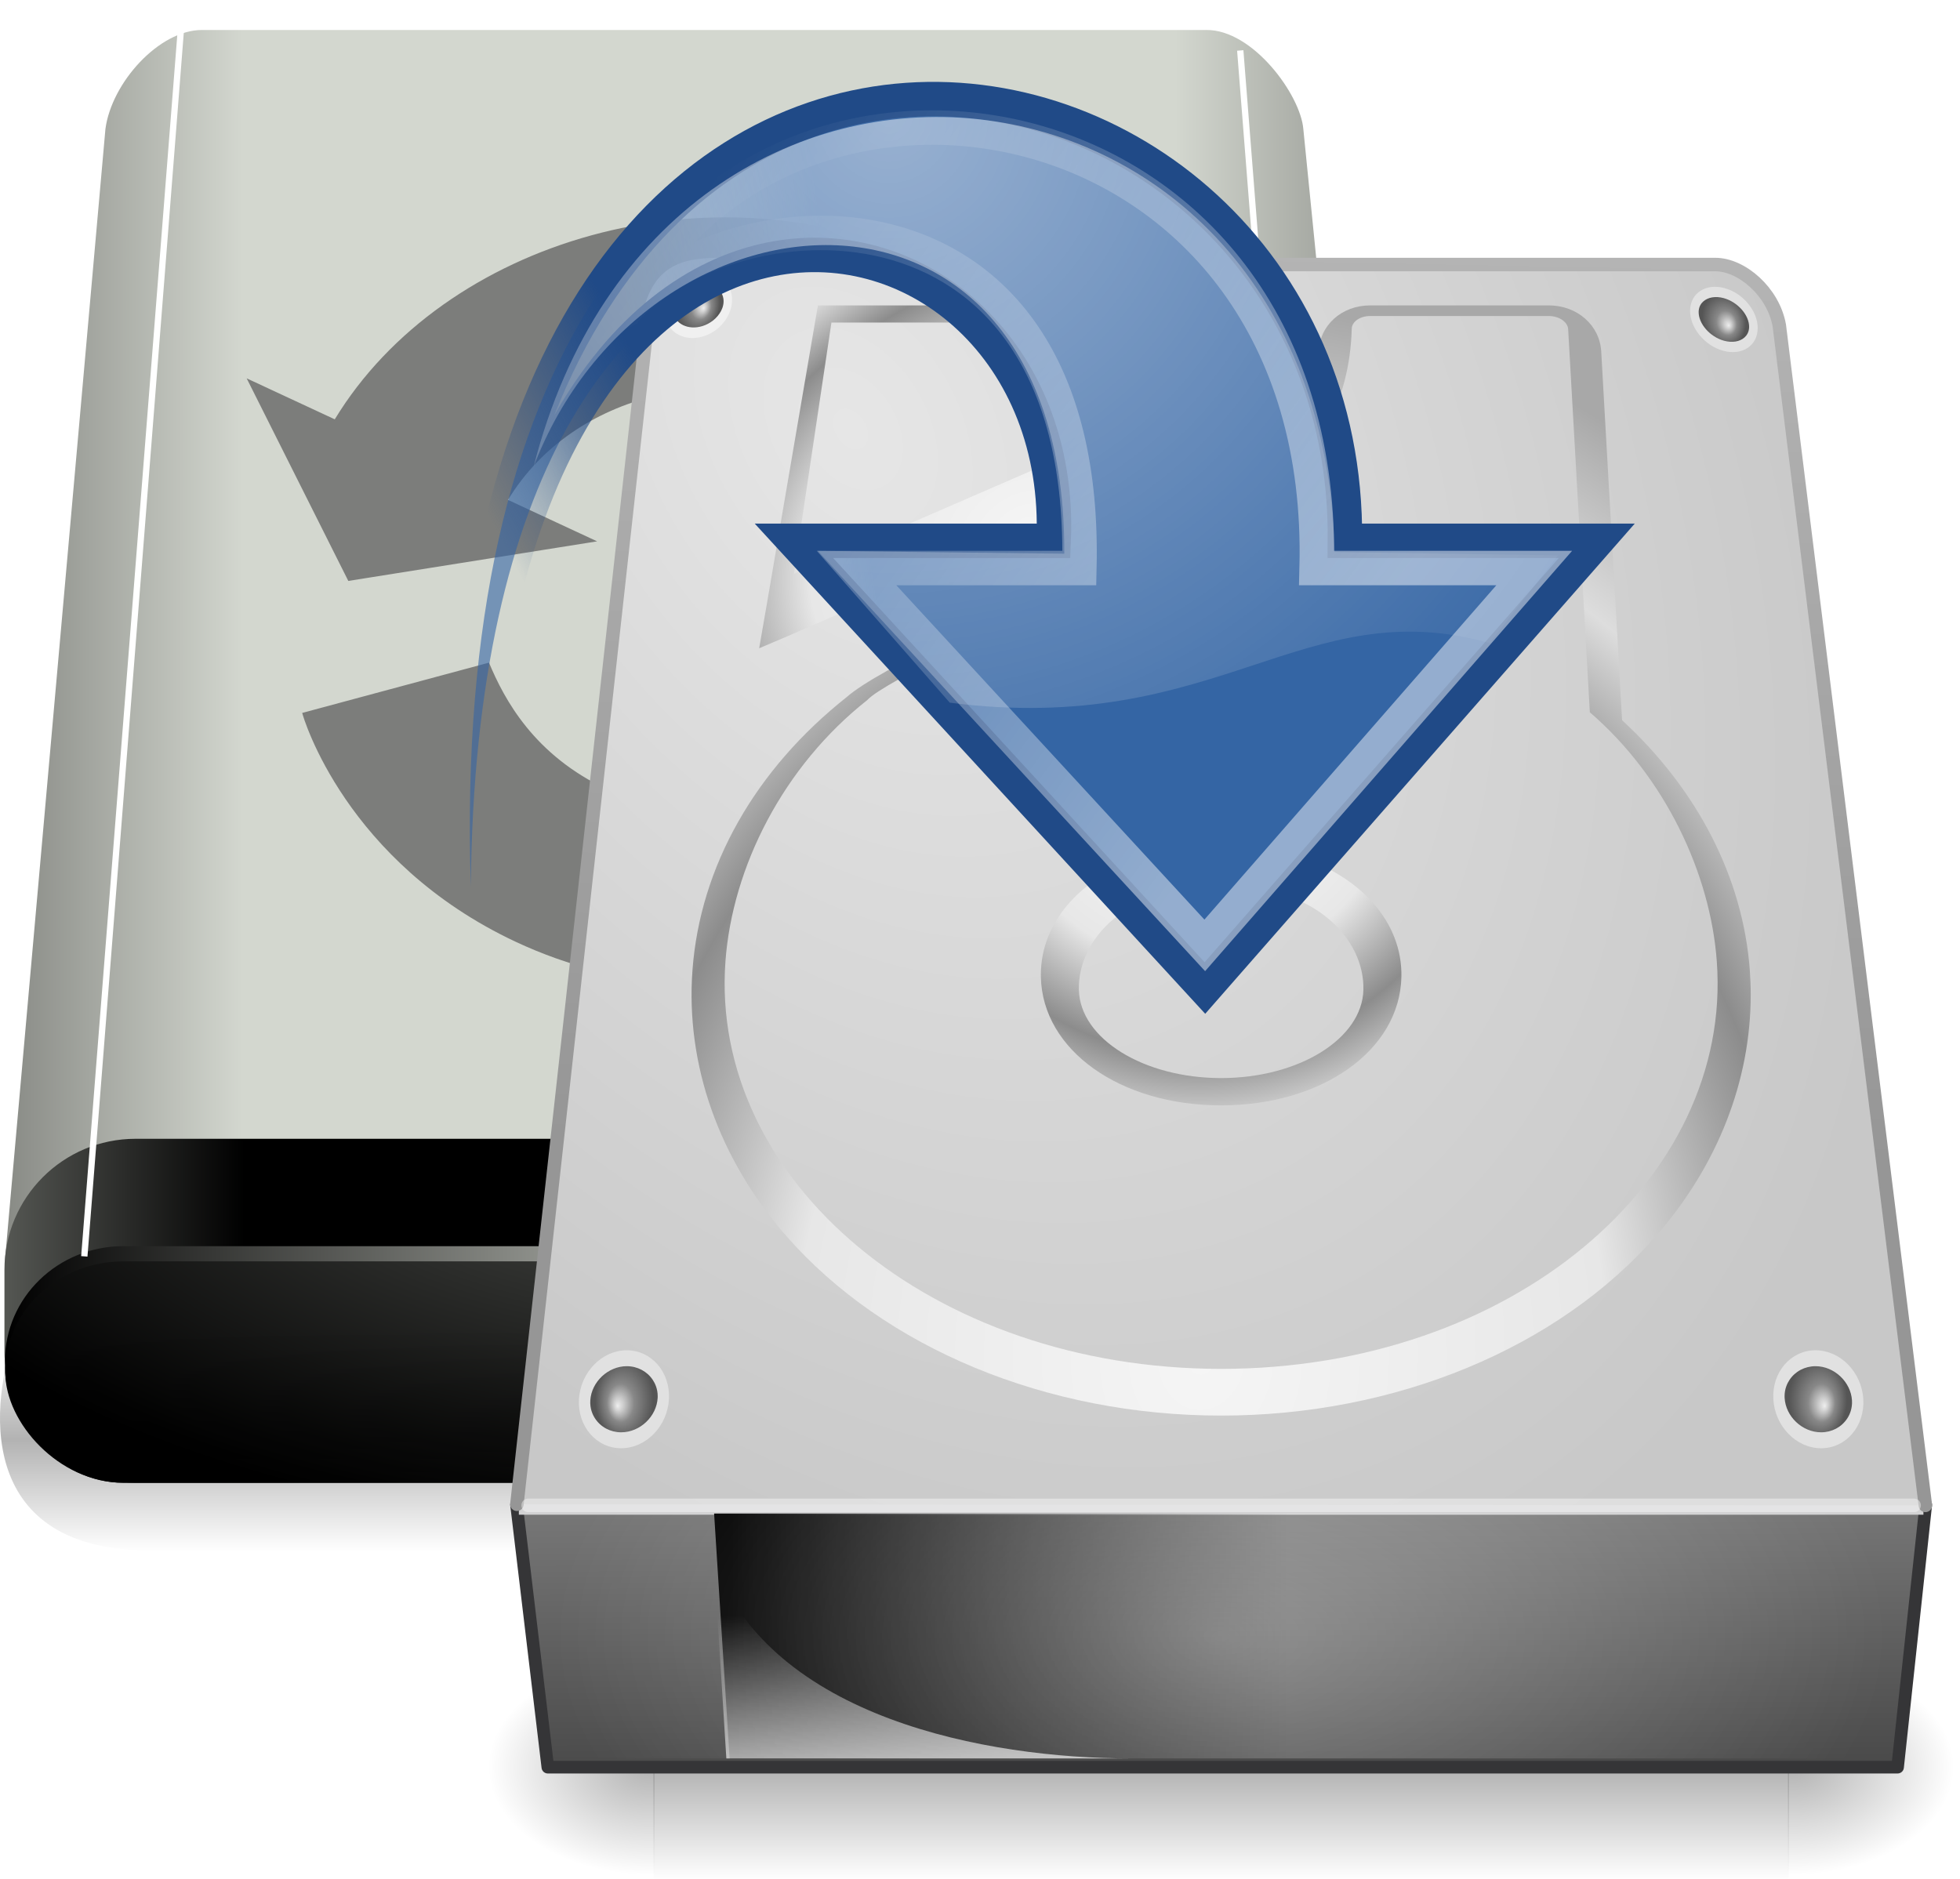 <?xml version="1.0" encoding="UTF-8" standalone="no"?>
<!-- Created with Inkscape (http://www.inkscape.org/) -->

<svg
   xmlns:dc="http://purl.org/dc/elements/1.1/"
   xmlns:cc="http://creativecommons.org/ns#"
   xmlns:rdf="http://www.w3.org/1999/02/22-rdf-syntax-ns#"
   xmlns:svg="http://www.w3.org/2000/svg"
   xmlns="http://www.w3.org/2000/svg"
   xmlns:xlink="http://www.w3.org/1999/xlink"
   xmlns:sodipodi="http://sodipodi.sourceforge.net/DTD/sodipodi-0.dtd"
   xmlns:inkscape="http://www.inkscape.org/namespaces/inkscape"
   sodipodi:docname="restore.svg"
   inkscape:version="0.48.3.1 r9886"
   sodipodi:version="0.32"
   id="svg2913"
   height="298.054"
   width="310.882"
   inkscape:output_extension="org.inkscape.output.svg.inkscape"
   version="1.1">
  <defs
     id="defs3">
    <inkscape:perspective
       sodipodi:type="inkscape:persp3d"
       inkscape:vp_x="0 : 24 : 1"
       inkscape:vp_y="0 : 1000 : 0"
       inkscape:vp_z="48 : 24 : 1"
       inkscape:persp3d-origin="24 : 16 : 1"
       id="perspective104" />
    <linearGradient
       id="linearGradient5048">
      <stop
         style="stop-color:black;stop-opacity:0;"
         offset="0"
         id="stop5050" />
      <stop
         id="stop5056"
         offset="0.5"
         style="stop-color:black;stop-opacity:1;" />
      <stop
         style="stop-color:black;stop-opacity:0;"
         offset="1"
         id="stop5052" />
    </linearGradient>
    <linearGradient
       inkscape:collect="always"
       id="linearGradient6925">
      <stop
         style="stop-color:#204a87;stop-opacity:1;"
         offset="0"
         id="stop6927" />
      <stop
         style="stop-color:#204a87;stop-opacity:0;"
         offset="1"
         id="stop6929" />
    </linearGradient>
    <linearGradient
       id="linearGradient6901">
      <stop
         style="stop-color:#3465a4;stop-opacity:1;"
         offset="0"
         id="stop6903" />
      <stop
         style="stop-color:#3465a4;stop-opacity:0.598;"
         offset="1"
         id="stop6905" />
    </linearGradient>
    <linearGradient
       inkscape:collect="always"
       id="linearGradient4991">
      <stop
         style="stop-color:#ffffff;stop-opacity:1;"
         offset="0"
         id="stop4993" />
      <stop
         style="stop-color:#ffffff;stop-opacity:0;"
         offset="1"
         id="stop4995" />
    </linearGradient>
    <linearGradient
       id="linearGradient2187"
       inkscape:collect="always">
      <stop
         id="stop2189"
         offset="0"
         style="stop-color:#ffffff;stop-opacity:1;" />
      <stop
         id="stop2191"
         offset="1"
         style="stop-color:#ffffff;stop-opacity:0;" />
    </linearGradient>
    <linearGradient
       id="linearGradient2555">
      <stop
         id="stop2557"
         offset="0"
         style="stop-color:#ffffff;stop-opacity:1;" />
      <stop
         style="stop-color:#e6e6e6;stop-opacity:1;"
         offset="0.5"
         id="stop2561" />
      <stop
         id="stop2563"
         offset="0.75"
         style="stop-color:#ffffff;stop-opacity:1;" />
      <stop
         style="stop-color:#e1e1e1;stop-opacity:1;"
         offset="0.842"
         id="stop2565" />
      <stop
         id="stop2559"
         offset="1"
         style="stop-color:#ffffff;stop-opacity:1;" />
    </linearGradient>
    <linearGradient
       id="linearGradient4274">
      <stop
         style="stop-color:#ffffff;stop-opacity:0.255;"
         offset="0"
         id="stop4276" />
      <stop
         style="stop-color:#ffffff;stop-opacity:1;"
         offset="1"
         id="stop4278" />
    </linearGradient>
    <linearGradient
       id="linearGradient4264"
       inkscape:collect="always">
      <stop
         id="stop4266"
         offset="0"
         style="stop-color:#000000;stop-opacity:1;" />
      <stop
         id="stop4268"
         offset="1"
         style="stop-color:#000000;stop-opacity:0;" />
    </linearGradient>
    <linearGradient
       id="linearGradient4244">
      <stop
         id="stop4246"
         offset="0"
         style="stop-color:#e4e4e4;stop-opacity:1;" />
      <stop
         id="stop4248"
         offset="1"
         style="stop-color:#d3d3d3;stop-opacity:1;" />
    </linearGradient>
    <linearGradient
       id="linearGradient4228">
      <stop
         id="stop4230"
         offset="0"
         style="stop-color:#bbbbbb;stop-opacity:1;" />
      <stop
         id="stop4232"
         offset="1"
         style="stop-color:#9f9f9f;stop-opacity:1;" />
    </linearGradient>
    <linearGradient
       id="linearGradient4184">
      <stop
         id="stop4186"
         offset="0"
         style="stop-color:#838383;stop-opacity:1;" />
      <stop
         id="stop4188"
         offset="1"
         style="stop-color:#bbbbbb;stop-opacity:0;" />
    </linearGradient>
    <radialGradient
       gradientUnits="userSpaceOnUse"
       gradientTransform="matrix(1,0,0,0.651,0,9.456)"
       r="23.555"
       fy="27.096"
       fx="23.202"
       cy="27.096"
       cx="23.202"
       id="radialGradient4270"
       xlink:href="#linearGradient4264"
       inkscape:collect="always" />
    <linearGradient
       id="linearGradient3808">
      <stop
         style="stop-color:#888a85;stop-opacity:1;"
         offset="0"
         id="stop3810" />
      <stop
         id="stop3816"
         offset="0.169"
         style="stop-color:#d3d7cf;stop-opacity:1;" />
      <stop
         style="stop-color:#d3d7cf;stop-opacity:1;"
         offset="0.83"
         id="stop3818" />
      <stop
         style="stop-color:#888a85;stop-opacity:1;"
         offset="1"
         id="stop3812" />
    </linearGradient>
    <linearGradient
       id="linearGradient3768">
      <stop
         style="stop-color:#555753;stop-opacity:1;"
         offset="0"
         id="stop3770" />
      <stop
         id="stop3780"
         offset="0.17"
         style="stop-color:#000000;stop-opacity:1;" />
      <stop
         style="stop-color:#000000;stop-opacity:1;"
         offset="0.83"
         id="stop3782" />
      <stop
         style="stop-color:#555753;stop-opacity:1;"
         offset="1"
         id="stop3772" />
    </linearGradient>
    <linearGradient
       id="linearGradient3917">
      <stop
         style="stop-color:#000000;stop-opacity:1;"
         offset="0"
         id="stop3919" />
      <stop
         id="stop3925"
         offset="0.5"
         style="stop-color:#babdb6;stop-opacity:1;" />
      <stop
         id="stop3921"
         offset="1"
         style="stop-color:#000000;stop-opacity:1;" />
    </linearGradient>
    <filter
       color-interpolation-filters="sRGB"
       inkscape:collect="always"
       id="filter3845-5"
       x="-0.247"
       width="1.493"
       y="-0.019"
       height="1.039">
      <feGaussianBlur
         inkscape:collect="always"
         stdDeviation="1.578"
         id="feGaussianBlur3847-7" />
    </filter>
    <filter
       inkscape:collect="always"
       id="filter3845"
       x="-0.247"
       width="1.493"
       y="-0.019"
       height="1.039"
       color-interpolation-filters="sRGB">
      <feGaussianBlur
         inkscape:collect="always"
         stdDeviation="1.578"
         id="feGaussianBlur3847" />
    </filter>
    <linearGradient
       id="linearGradient3796-5">
      <stop
         id="stop3798-8"
         offset="0"
         style="stop-color:#555753;stop-opacity:1;" />
      <stop
         style="stop-color:#000000;stop-opacity:1;"
         offset="1"
         id="stop3800-4" />
    </linearGradient>
    <linearGradient
       id="linearGradient3970">
      <stop
         style="stop-color:#abf99d;stop-opacity:1;"
         offset="0"
         id="stop3972" />
      <stop
         style="stop-color:#32f10f;stop-opacity:1;"
         offset="1"
         id="stop3974" />
    </linearGradient>
    <filter
       inkscape:collect="always"
       id="filter4006"
       color-interpolation-filters="sRGB">
      <feGaussianBlur
         inkscape:collect="always"
         stdDeviation="0.311"
         id="feGaussianBlur4008" />
    </filter>
    <linearGradient
       inkscape:collect="always"
       xlink:href="#linearGradient6901"
       id="linearGradient3172"
       gradientUnits="userSpaceOnUse"
       gradientTransform="translate(-42.957,51.619)"
       x1="14.752"
       y1="15.868"
       x2="8.895"
       y2="16.743" />
    <linearGradient
       inkscape:collect="always"
       xlink:href="#linearGradient6925"
       id="linearGradient3174"
       gradientUnits="userSpaceOnUse"
       gradientTransform="translate(-42.957,51.619)"
       x1="12.25"
       y1="18.25"
       x2="7"
       y2="21.118" />
    <linearGradient
       inkscape:collect="always"
       xlink:href="#linearGradient2187"
       id="linearGradient3176"
       gradientUnits="userSpaceOnUse"
       gradientTransform="matrix(0.914,0,0,0.914,-46.825,48.912)"
       x1="33.06"
       y1="27.394"
       x2="12.624"
       y2="12.584" />
    <radialGradient
       inkscape:collect="always"
       xlink:href="#linearGradient4991"
       id="radialGradient3178"
       gradientUnits="userSpaceOnUse"
       gradientTransform="matrix(-1.314,-0.01,-0.01,1.336,3.264,46.709)"
       cx="23.447"
       cy="6.458"
       fx="23.447"
       fy="6.458"
       r="19.062" />
    <linearGradient
       x1="302.857"
       y1="366.648"
       x2="302.857"
       y2="609.505"
       id="linearGradient2624"
       xlink:href="#linearGradient5048-0"
       gradientUnits="userSpaceOnUse"
       gradientTransform="matrix(0.209,0,0,0.056,-11.403,87.091)" />
    <linearGradient
       id="linearGradient5048-0">
      <stop
         id="stop5050-5"
         style="stop-color:#000000;stop-opacity:0"
         offset="0" />
      <stop
         id="stop5056-1"
         style="stop-color:#000000;stop-opacity:1"
         offset="0.5" />
      <stop
         id="stop5052-5"
         style="stop-color:#000000;stop-opacity:0"
         offset="1" />
    </linearGradient>
    <radialGradient
       cx="605.714"
       cy="486.648"
       r="117.143"
       fx="605.714"
       fy="486.648"
       id="radialGradient2621"
       xlink:href="#linearGradient5060-3"
       gradientUnits="userSpaceOnUse"
       gradientTransform="matrix(0.123,0,0,0.056,40.472,87.091)" />
    <linearGradient
       id="linearGradient5060-3">
      <stop
         id="stop5062-6"
         style="stop-color:#000000;stop-opacity:1"
         offset="0" />
      <stop
         id="stop5064-6"
         style="stop-color:#000000;stop-opacity:0"
         offset="1" />
    </linearGradient>
    <radialGradient
       cx="605.714"
       cy="486.648"
       r="117.143"
       fx="605.714"
       fy="486.648"
       id="radialGradient2618"
       xlink:href="#linearGradient5060-3"
       gradientUnits="userSpaceOnUse"
       gradientTransform="matrix(-0.123,0,0,0.056,87.528,87.091)" />
    <linearGradient
       id="linearGradient3366">
      <stop
         id="stop3368"
         style="stop-color:#000000;stop-opacity:1"
         offset="0" />
      <stop
         id="stop3370"
         style="stop-color:#000000;stop-opacity:0"
         offset="1" />
    </linearGradient>
    <linearGradient
       x1="29.938"
       y1="41"
       x2="30"
       y2="50"
       id="linearGradient2714"
       xlink:href="#linearGradient2215"
       gradientUnits="userSpaceOnUse"
       gradientTransform="matrix(2.78,0,0,2.011,-16.614,15.013)" />
    <linearGradient
       id="linearGradient2215">
      <stop
         id="stop2223"
         style="stop-color:#7a7a7a;stop-opacity:1"
         offset="0" />
      <stop
         id="stop2219"
         style="stop-color:#474747;stop-opacity:1"
         offset="1" />
    </linearGradient>
    <radialGradient
       cx="11.734"
       cy="8.49"
       r="23.048"
       fx="11.734"
       fy="8.49"
       id="radialGradient2708"
       xlink:href="#linearGradient7056"
       gradientUnits="userSpaceOnUse"
       gradientTransform="matrix(3.816,1.955,-1.297,2.592,-2.657,-12.376)" />
    <linearGradient
       id="linearGradient7056">
      <stop
         id="stop7064"
         style="stop-color:#e6e6e6;stop-opacity:1"
         offset="0" />
      <stop
         id="stop7060"
         style="stop-color:#c8c8c8;stop-opacity:1"
         offset="1" />
    </linearGradient>
    <linearGradient
       x1="17.814"
       y1="29.797"
       x2="18.073"
       y2="10"
       id="linearGradient2710"
       xlink:href="#linearGradient3484"
       gradientUnits="userSpaceOnUse"
       gradientTransform="matrix(2.772,0,0,2.804,-2.521,-6.94)" />
    <linearGradient
       id="linearGradient3484">
      <stop
         id="stop3486"
         style="stop-color:#969696;stop-opacity:1"
         offset="0" />
      <stop
         id="stop3488"
         style="stop-color:#b4b4b4;stop-opacity:1"
         offset="1" />
    </linearGradient>
    <radialGradient
       cx="141.747"
       cy="206.426"
       r="78.728"
       fx="141.747"
       fy="206.426"
       id="radialGradient2704"
       xlink:href="#linearGradient4035"
       gradientUnits="userSpaceOnUse"
       gradientTransform="matrix(0.972,-0.014,0.007,0.819,-77.067,-77.616)" />
    <linearGradient
       id="linearGradient4035">
      <stop
         id="stop4037"
         style="stop-color:#f5f5f5;stop-opacity:1"
         offset="0" />
      <stop
         id="stop4039"
         style="stop-color:#e7e7e7;stop-opacity:1"
         offset="0.47" />
      <stop
         id="stop4041"
         style="stop-color:#8c8c8c;stop-opacity:1"
         offset="0.693" />
      <stop
         id="stop4043"
         style="stop-color:#dddddd;stop-opacity:1"
         offset="0.835" />
      <stop
         id="stop4045"
         style="stop-color:#a8a8a8;stop-opacity:1"
         offset="1" />
    </linearGradient>
    <radialGradient
       cx="142.622"
       cy="191.854"
       r="78.728"
       fx="142.622"
       fy="191.854"
       id="radialGradient2701"
       xlink:href="#linearGradient7609"
       gradientUnits="userSpaceOnUse"
       gradientTransform="matrix(0.493,0,0,-0.349,-8.296,119.462)" />
    <linearGradient
       id="linearGradient7609">
      <stop
         id="stop7611"
         style="stop-color:#ffffff;stop-opacity:1"
         offset="0" />
      <stop
         id="stop7677"
         style="stop-color:#e7e7e7;stop-opacity:1"
         offset="0.47" />
      <stop
         id="stop7613"
         style="stop-color:#8c8c8c;stop-opacity:1"
         offset="0.672" />
      <stop
         id="stop7617"
         style="stop-color:#dddddd;stop-opacity:1"
         offset="0.835" />
      <stop
         id="stop7615"
         style="stop-color:#a8a8a8;stop-opacity:1"
         offset="1" />
    </linearGradient>
    <radialGradient
       cx="113.065"
       cy="97.588"
       r="2.563"
       fx="113.667"
       fy="98"
       id="radialGradient2697"
       xlink:href="#radialGradient4241"
       gradientUnits="userSpaceOnUse"
       gradientTransform="matrix(-1.007,0,0,0.976,124.841,-3.207)" />
    <radialGradient
       cx="113.065"
       cy="97.588"
       r="2.563"
       fx="113.667"
       fy="98"
       id="radialGradient4241"
       gradientUnits="userSpaceOnUse">
      <stop
         id="stop4243"
         style="stop-color:#eeeeee;stop-opacity:1"
         offset="0" />
      <stop
         id="stop4245"
         style="stop-color:#cecece;stop-opacity:1"
         offset="0.16" />
      <stop
         id="stop4247"
         style="stop-color:#888888;stop-opacity:1"
         offset="0.468" />
      <stop
         id="stop4249"
         style="stop-color:#555555;stop-opacity:1"
         offset="1" />
    </radialGradient>
    <radialGradient
       cx="113.065"
       cy="97.588"
       r="2.563"
       fx="113.667"
       fy="98"
       id="radialGradient2693"
       xlink:href="#radialGradient4241"
       gradientUnits="userSpaceOnUse"
       gradientTransform="matrix(0.748,-0.159,0.084,0.63,-68.769,-18.547)" />
    <radialGradient
       cx="113.065"
       cy="97.588"
       r="2.563"
       fx="113.667"
       fy="98"
       id="radialGradient3405"
       gradientUnits="userSpaceOnUse">
      <stop
         id="stop3407"
         style="stop-color:#eeeeee;stop-opacity:1"
         offset="0" />
      <stop
         id="stop3409"
         style="stop-color:#cecece;stop-opacity:1"
         offset="0.16" />
      <stop
         id="stop3411"
         style="stop-color:#888888;stop-opacity:1"
         offset="0.468" />
      <stop
         id="stop3413"
         style="stop-color:#555555;stop-opacity:1"
         offset="1" />
    </radialGradient>
    <radialGradient
       cx="113.065"
       cy="97.588"
       r="2.563"
       fx="113.667"
       fy="98"
       id="radialGradient2689"
       xlink:href="#radialGradient4241"
       gradientUnits="userSpaceOnUse"
       gradientTransform="matrix(0.756,0.141,-0.078,0.613,24.071,-50.778)" />
    <radialGradient
       cx="113.065"
       cy="97.588"
       r="2.563"
       fx="113.667"
       fy="98"
       id="radialGradient3416"
       gradientUnits="userSpaceOnUse">
      <stop
         id="stop3418"
         style="stop-color:#eeeeee;stop-opacity:1"
         offset="0" />
      <stop
         id="stop3420"
         style="stop-color:#cecece;stop-opacity:1"
         offset="0.16" />
      <stop
         id="stop3422"
         style="stop-color:#888888;stop-opacity:1"
         offset="0.468" />
      <stop
         id="stop3424"
         style="stop-color:#555555;stop-opacity:1"
         offset="1" />
    </radialGradient>
    <linearGradient
       x1="7.062"
       y1="35.281"
       x2="24.688"
       y2="35.281"
       id="linearGradient2686"
       xlink:href="#linearGradient5060-3"
       gradientUnits="userSpaceOnUse"
       gradientTransform="matrix(2.815,0,0,2.697,0.495,11.36)" />
    <linearGradient
       id="linearGradient3427">
      <stop
         id="stop3429"
         style="stop-color:#000000;stop-opacity:1"
         offset="0" />
      <stop
         id="stop3431"
         style="stop-color:#000000;stop-opacity:0"
         offset="1" />
    </linearGradient>
    <linearGradient
       x1="12.277"
       y1="37.206"
       x2="12.222"
       y2="33.759"
       id="linearGradient2683"
       xlink:href="#linearGradient4236-9"
       gradientUnits="userSpaceOnUse"
       gradientTransform="matrix(2.776,0,0,2.991,-1.726,4.105)" />
    <linearGradient
       id="linearGradient4236-9">
      <stop
         id="stop4238-0"
         style="stop-color:#eeeeee;stop-opacity:1"
         offset="0" />
      <stop
         id="stop4240-3"
         style="stop-color:#eeeeee;stop-opacity:0"
         offset="1" />
    </linearGradient>
    <radialGradient
       cx="127.317"
       cy="143.828"
       r="78.728"
       fx="127.317"
       fy="143.828"
       id="radialGradient2680"
       xlink:href="#linearGradient4035"
       gradientUnits="userSpaceOnUse"
       gradientTransform="matrix(0.521,-0.075,0.017,0.302,-21.928,5.286)" />
    <linearGradient
       id="linearGradient3438">
      <stop
         id="stop3440"
         style="stop-color:#f5f5f5;stop-opacity:1"
         offset="0" />
      <stop
         id="stop3442"
         style="stop-color:#e7e7e7;stop-opacity:1"
         offset="0.47" />
      <stop
         id="stop3444"
         style="stop-color:#8c8c8c;stop-opacity:1"
         offset="0.693" />
      <stop
         id="stop3446"
         style="stop-color:#dddddd;stop-opacity:1"
         offset="0.835" />
      <stop
         id="stop3448"
         style="stop-color:#a8a8a8;stop-opacity:1"
         offset="1" />
    </linearGradient>
    <radialGradient
       cx="113.065"
       cy="97.588"
       r="2.563"
       fx="113.667"
       fy="98"
       id="radialGradient2676"
       xlink:href="#radialGradient4241"
       gradientUnits="userSpaceOnUse"
       gradientTransform="matrix(1.007,0,0,0.976,3.159,-3.207)" />
    <radialGradient
       cx="113.065"
       cy="97.588"
       r="2.563"
       fx="113.667"
       fy="98"
       id="radialGradient3451"
       gradientUnits="userSpaceOnUse">
      <stop
         id="stop3453"
         style="stop-color:#eeeeee;stop-opacity:1"
         offset="0" />
      <stop
         id="stop3455"
         style="stop-color:#cecece;stop-opacity:1"
         offset="0.16" />
      <stop
         id="stop3457"
         style="stop-color:#888888;stop-opacity:1"
         offset="0.468" />
      <stop
         id="stop3459"
         style="stop-color:#555555;stop-opacity:1"
         offset="1" />
    </radialGradient>
    <radialGradient
       cx="24"
       cy="42"
       r="21"
       fx="24"
       fy="42"
       id="radialGradient2673"
       xlink:href="#linearGradient6310-8"
       gradientUnits="userSpaceOnUse"
       gradientTransform="matrix(2.81,-3.195635e-8,7.8140219e-8,1.071,-3.429,61.5)" />
    <linearGradient
       id="linearGradient6310-8">
      <stop
         id="stop6312-6"
         style="stop-color:#ffffff;stop-opacity:1"
         offset="0" />
      <stop
         id="stop6314-6"
         style="stop-color:#ffffff;stop-opacity:0"
         offset="1" />
    </linearGradient>
    <radialGradient
       inkscape:collect="always"
       xlink:href="#linearGradient6310-8"
       id="radialGradient4170"
       gradientUnits="userSpaceOnUse"
       gradientTransform="matrix(5.021,-8.2764109e-8,1.3965174e-7,2.775,-140.982,123.75)"
       cx="24"
       cy="42"
       fx="24"
       fy="42"
       r="21" />
    <radialGradient
       inkscape:collect="always"
       xlink:href="#radialGradient4241"
       id="radialGradient4173"
       gradientUnits="userSpaceOnUse"
       gradientTransform="matrix(1.799,0,0,2.527,-129.209,-43.835)"
       cx="113.065"
       cy="97.588"
       fx="113.667"
       fy="98"
       r="2.563" />
    <radialGradient
       inkscape:collect="always"
       xlink:href="#linearGradient4035"
       id="radialGradient4177"
       gradientUnits="userSpaceOnUse"
       gradientTransform="matrix(0.931,-0.195,0.03,0.783,-174.045,-21.84)"
       cx="127.317"
       cy="143.828"
       fx="127.317"
       fy="143.828"
       r="78.728" />
    <linearGradient
       inkscape:collect="always"
       xlink:href="#linearGradient4236-9"
       id="linearGradient4180"
       gradientUnits="userSpaceOnUse"
       gradientTransform="matrix(4.961,0,0,7.747,-137.938,-24.897)"
       x1="12.277"
       y1="37.206"
       x2="12.222"
       y2="33.759" />
    <linearGradient
       inkscape:collect="always"
       xlink:href="#linearGradient5060-3"
       id="linearGradient4183"
       gradientUnits="userSpaceOnUse"
       gradientTransform="matrix(5.032,0,0,6.984,-133.971,-6.11)"
       x1="7.062"
       y1="35.281"
       x2="24.688"
       y2="35.281" />
    <radialGradient
       inkscape:collect="always"
       xlink:href="#radialGradient4241"
       id="radialGradient4190"
       gradientUnits="userSpaceOnUse"
       gradientTransform="matrix(1.336,-0.411,0.151,1.632,-269.197,-83.564)"
       cx="113.065"
       cy="97.588"
       fx="113.667"
       fy="98"
       r="2.563" />
    <radialGradient
       inkscape:collect="always"
       xlink:href="#radialGradient4241"
       id="radialGradient4194"
       gradientUnits="userSpaceOnUse"
       gradientTransform="matrix(-1.799,0,0,2.527,88.261,-43.835)"
       cx="113.065"
       cy="97.588"
       fx="113.667"
       fy="98"
       r="2.563" />
    <radialGradient
       inkscape:collect="always"
       xlink:href="#linearGradient7609"
       id="radialGradient4198"
       gradientUnits="userSpaceOnUse"
       gradientTransform="matrix(0.881,0,0,-0.903,-149.682,273.867)"
       cx="142.622"
       cy="191.854"
       fx="142.622"
       fy="191.854"
       r="78.728" />
    <radialGradient
       inkscape:collect="always"
       xlink:href="#linearGradient4035"
       id="radialGradient4201"
       gradientUnits="userSpaceOnUse"
       gradientTransform="matrix(1.737,-0.037,0.013,2.121,-272.589,-236.549)"
       cx="141.747"
       cy="206.426"
       fx="141.747"
       fy="206.426"
       r="78.728" />
    <radialGradient
       inkscape:collect="always"
       xlink:href="#linearGradient7056"
       id="radialGradient4205"
       gradientUnits="userSpaceOnUse"
       gradientTransform="matrix(6.82,5.063,-2.319,6.713,-139.604,-67.582)"
       cx="11.734"
       cy="8.49"
       fx="11.734"
       fy="8.49"
       r="23.048" />
    <linearGradient
       inkscape:collect="always"
       xlink:href="#linearGradient3484"
       id="linearGradient4207"
       gradientUnits="userSpaceOnUse"
       gradientTransform="matrix(4.954,0,0,7.262,-139.36,-53.503)"
       x1="17.814"
       y1="29.797"
       x2="18.073"
       y2="10" />
    <linearGradient
       inkscape:collect="always"
       xlink:href="#linearGradient2215"
       id="linearGradient4211"
       gradientUnits="userSpaceOnUse"
       gradientTransform="matrix(4.968,0,0,5.208,-164.547,3.353)"
       x1="29.938"
       y1="41"
       x2="30"
       y2="50" />
    <radialGradient
       inkscape:collect="always"
       xlink:href="#linearGradient5060-3"
       id="radialGradient4214"
       gradientUnits="userSpaceOnUse"
       gradientTransform="matrix(-0.219,0,0,0.146,21.574,190.028)"
       cx="605.714"
       cy="486.648"
       fx="605.714"
       fy="486.648"
       r="117.143" />
    <radialGradient
       inkscape:collect="always"
       xlink:href="#linearGradient5060-3"
       id="radialGradient4217"
       gradientUnits="userSpaceOnUse"
       gradientTransform="matrix(0.219,0,0,0.146,-62.522,190.028)"
       cx="605.714"
       cy="486.648"
       fx="605.714"
       fy="486.648"
       r="117.143" />
    <linearGradient
       inkscape:collect="always"
       xlink:href="#linearGradient5048-0"
       id="linearGradient4220"
       gradientUnits="userSpaceOnUse"
       gradientTransform="matrix(0.373,0,0,0.146,-155.233,190.028)"
       x1="302.857"
       y1="366.648"
       x2="302.857"
       y2="609.505" />
    <radialGradient
       inkscape:collect="always"
       xlink:href="#radialGradient4241"
       id="radialGradient4243"
       gradientUnits="userSpaceOnUse"
       gradientTransform="matrix(1.352,0.366,-0.139,1.588,-91.835,-167.04)"
       cx="113.065"
       cy="97.588"
       fx="113.667"
       fy="98"
       r="2.563" />
    <linearGradient
       inkscape:collect="always"
       xlink:href="#linearGradient3808"
       id="linearGradient4245"
       gradientUnits="userSpaceOnUse"
       gradientTransform="translate(46.101,77.998)"
       x1="-46.146"
       y1="26.828"
       x2="177.657"
       y2="26.828" />
    <linearGradient
       inkscape:collect="always"
       xlink:href="#linearGradient3768"
       id="linearGradient4247"
       gradientUnits="userSpaceOnUse"
       gradientTransform="translate(45.671,78.681)"
       x1="-45.671"
       y1="129.254"
       x2="178.249"
       y2="129.254" />
    <linearGradient
       inkscape:collect="always"
       xlink:href="#linearGradient3917"
       id="linearGradient4249"
       gradientUnits="userSpaceOnUse"
       gradientTransform="translate(46.202,77.998)"
       x1="-46.12"
       y1="138.455"
       x2="177.636"
       y2="138.455" />
    <radialGradient
       inkscape:collect="always"
       xlink:href="#linearGradient3796-5"
       id="radialGradient4251"
       gradientUnits="userSpaceOnUse"
       gradientTransform="matrix(1.301,-0.008,0.004,0.618,27.925,205.701)"
       cx="67.602"
       cy="-48.957"
       fx="67.602"
       fy="-48.957"
       r="111.242" />
    <radialGradient
       inkscape:collect="always"
       xlink:href="#linearGradient3970"
       id="radialGradient4253"
       gradientUnits="userSpaceOnUse"
       gradientTransform="matrix(0.662,-0.007,0.009,0.862,49.535,20.261)"
       cx="152.185"
       cy="137.825"
       fx="152.185"
       fy="137.825"
       r="5.691" />
    <linearGradient
       inkscape:collect="always"
       xlink:href="#linearGradient5048-0-6"
       id="linearGradient4220-7"
       gradientUnits="userSpaceOnUse"
       gradientTransform="matrix(0.373,0,0,0.146,-155.233,190.028)"
       x1="302.857"
       y1="366.648"
       x2="302.857"
       y2="609.505" />
    <linearGradient
       id="linearGradient5048-0-6">
      <stop
         id="stop5050-5-7"
         style="stop-color:#000000;stop-opacity:0"
         offset="0" />
      <stop
         id="stop5056-1-9"
         style="stop-color:#000000;stop-opacity:1"
         offset="0.5" />
      <stop
         id="stop5052-5-5"
         style="stop-color:#000000;stop-opacity:0"
         offset="1" />
    </linearGradient>
    <linearGradient
       inkscape:collect="always"
       xlink:href="#linearGradient5048-0-6"
       id="linearGradient4383"
       gradientUnits="userSpaceOnUse"
       gradientTransform="matrix(0.373,0,0,0.146,-259.057,137.916)"
       x1="302.857"
       y1="366.648"
       x2="302.857"
       y2="609.505" />
    <radialGradient
       inkscape:collect="always"
       xlink:href="#linearGradient4991"
       id="radialGradient4405"
       gradientUnits="userSpaceOnUse"
       gradientTransform="matrix(-7.181,-0.055,-0.056,7.3,95.517,-46.514)"
       cx="23.447"
       cy="6.458"
       fx="23.447"
       fy="6.458"
       r="19.062" />
    <linearGradient
       inkscape:collect="always"
       xlink:href="#linearGradient2187"
       id="linearGradient4408"
       gradientUnits="userSpaceOnUse"
       gradientTransform="matrix(4.994,0,0,4.994,-178.121,-34.479)"
       x1="33.06"
       y1="27.394"
       x2="12.624"
       y2="12.584" />
    <linearGradient
       inkscape:collect="always"
       xlink:href="#linearGradient6901"
       id="linearGradient4411"
       gradientUnits="userSpaceOnUse"
       gradientTransform="matrix(5.463,0,0,5.463,-156.987,-19.691)"
       x1="14.752"
       y1="15.868"
       x2="8.895"
       y2="16.743" />
    <linearGradient
       inkscape:collect="always"
       xlink:href="#linearGradient6925"
       id="linearGradient4413"
       gradientUnits="userSpaceOnUse"
       gradientTransform="matrix(5.463,0,0,5.463,-156.987,-19.691)"
       x1="12.25"
       y1="18.25"
       x2="7"
       y2="21.118" />
  </defs>
  <sodipodi:namedview
     inkscape:window-y="-2"
     inkscape:window-x="0"
     inkscape:window-height="1023"
     inkscape:window-width="1680"
     inkscape:document-units="px"
     inkscape:grid-bbox="true"
     showgrid="false"
     inkscape:current-layer="layer1"
     inkscape:cy="149.0271"
     inkscape:cx="155.44095"
     inkscape:zoom="2.6907858"
     inkscape:pageshadow="2"
     inkscape:pageopacity="0.0"
     borderopacity="0.227"
     bordercolor="#666666"
     pagecolor="#ffffff"
     id="base"
     inkscape:showpageshadow="false"
     fill="#3465a4"
     stroke="#204a87"
     fit-margin-top="0"
     fit-margin-left="0"
     fit-margin-right="0"
     fit-margin-bottom="0"
     inkscape:window-maximized="1" />
  <g
     inkscape:label="pix"
     id="layer2"
     inkscape:groupmode="layer"
     transform="translate(214.163,19.228)">
    <g
       id="g3025"
       transform="translate(-213.458,-19.228)">
      <path
         sodipodi:nodetypes="ccccccc"
         inkscape:connector-curvature="0"
         id="path3806"
         d="m 31.338,4.756 c -6.823,0 -14.364,8.379 -15.322,15.721 L 0.056,200.187 223.977,200.187 206.021,20.476 C 205.583,15.09 198.041,4.676 190.62,4.756 z"
         style="fill:url(#linearGradient4245);fill-opacity:1;stroke:none" />
      <rect
         ry="20.791"
         y="180.651"
         x="0"
         height="54.569"
         width="223.92"
         id="rect2987"
         style="fill:url(#linearGradient4247);fill-opacity:1;stroke:none" />
      <rect
         rx="18.767"
         ry="18.208"
         y="197.686"
         x="0.082"
         height="37.533"
         width="223.756"
         id="rect3786"
         style="fill:url(#linearGradient4249);fill-opacity:1;stroke:none" />
      <g
         transform="translate(45.241,77.998)"
         id="g3964">
        <path
           style="fill:none;stroke:#ffffff;stroke-width:1px;stroke-linecap:butt;stroke-linejoin:miter;stroke-opacity:1;filter:url(#filter3845-5)"
           d="M 190.87,-93.502 206.218,101.512"
           id="path3839-1"
           inkscape:connector-curvature="0"
           transform="matrix(-1,0,0,1,173.646,19.791)" />
        <path
           style="fill:none;stroke:#ffffff;stroke-width:1px;stroke-linecap:butt;stroke-linejoin:miter;stroke-opacity:1;filter:url(#filter3845)"
           d="m 150.774,-69.991 15.348,195.013"
           id="path3839"
           inkscape:connector-curvature="0" />
      </g>
      <rect
         rx="18.767"
         ry="17.412"
         y="200.095"
         x="0.143"
         height="35.124"
         width="223.634"
         id="rect3786-4"
         style="fill:url(#radialGradient4251);fill-opacity:1;stroke:none" />
      <path
         transform="translate(46.101,77.998)"
         d="m 156.643,140.145 c 0,2.867 -2.324,5.191 -5.191,5.191 -2.867,0 -5.191,-2.324 -5.191,-5.191 0,-2.867 2.324,-5.191 5.191,-5.191 2.867,0 5.191,2.324 5.191,5.191 z"
         sodipodi:ry="5.1913276"
         sodipodi:rx="5.1913276"
         sodipodi:cy="140.14497"
         sodipodi:cx="151.45134"
         id="path3968"
         style="fill:url(#radialGradient4253);fill-opacity:1;stroke:#07740e;stroke-width:1;stroke-miterlimit:4;stroke-opacity:1;stroke-dasharray:none;filter:url(#filter4006)"
         sodipodi:type="arc" />
      <path
         sodipodi:nodetypes="csssccsssccccc"
         inkscape:connector-curvature="0"
         id="path4329-9"
         d="m 52.394,66.519 c 17.301,-28.468 59.785,-41.019 94.241,-24.99 34.455,16.029 46.768,51.757 28.802,82.536 -17.246,29.546 -60.956,40.982 -94.326,25.344 C 54.102,136.751 47.396,113.797 47.228,113.094 l 29.628,-7.977 c 2.421,5.815 7.134,14.702 18.848,20.151 15.659,7.285 40.684,4.938 52.152,-13.933 C 158.957,93.068 149.146,73.539 131.988,65.557 113.943,57.162 90.323,62.095 79.867,79.3 L 94.005,85.876 54.54,92.155 38.421,60.018 z"
         style="fill:#606060;fill-opacity:0.753;stroke:#123456;stroke-width:0;stroke-linecap:butt;stroke-linejoin:round;stroke-miterlimit:4;stroke-opacity:1;stroke-dasharray:none;display:inline" />
    </g>
  </g>
  <g
     inkscape:groupmode="layer"
     id="layer1"
     inkscape:label="down"
     transform="translate(214.163,19.228)">
    <path
       style="opacity:0.3;fill:url(#linearGradient4383);fill-opacity:1;fill-rule:nonzero;stroke:none;stroke-width:1;marker:none;visibility:visible;display:inline;overflow:visible"
       d="m -211.382,191.332 177.101,0 0,35.381 -157.158,0 c -26.396,-0.587 -24.636,-23.063 -19.944,-35.381 z"
       id="rect2723-9"
       inkscape:connector-curvature="0"
       sodipodi:nodetypes="ccccc" />
    <rect
       style="opacity:0.3;fill:url(#linearGradient4220);fill-opacity:1;fill-rule:nonzero;stroke:none;stroke-width:0.5;marker:none;visibility:visible;display:inline;overflow:visible"
       id="rect2723"
       y="243.444"
       x="-110.491"
       height="35.381"
       width="180.034" />
    <path
       style="opacity:0.3;fill:url(#radialGradient4217);fill-opacity:1;fill-rule:nonzero;stroke:none;stroke-width:0.5;marker:none;visibility:visible;display:inline;overflow:visible"
       id="path2725"
       d="m 69.455,243.446 c 0,0 0,35.379 0,35.379 11.278,0.067 27.264,-7.927 27.264,-17.692 0,-9.765 -12.585,-17.687 -27.264,-17.687 z"
       inkscape:connector-curvature="0" />
    <path
       style="opacity:0.3;fill:url(#radialGradient4214);fill-opacity:1;fill-rule:nonzero;stroke:none;stroke-width:1;marker:none;visibility:visible;display:inline;overflow:visible"
       id="path2727"
       d="m -110.403,243.446 c 0,0 0,35.379 0,35.379 -11.278,0.067 -27.264,-7.927 -27.264,-17.692 0,-9.765 12.585,-17.687 27.264,-17.687 z"
       inkscape:connector-curvature="0" />
    <path
       style="fill:url(#linearGradient4211);fill-opacity:1;fill-rule:evenodd;stroke:#353537;stroke-width:1.997;stroke-linecap:round;stroke-linejoin:round;stroke-miterlimit:4;stroke-opacity:1;stroke-dasharray:none;stroke-dashoffset:0;display:inline;enable-background:new"
       id="rect6431"
       d="m -132.238,219.483 223.528,0 -4.469,41.625 -214.092,0 -4.966,-41.625 0,0 z"
       inkscape:connector-curvature="0" />
    <rect
       style="fill:#d2d2d3;fill-opacity:1;fill-rule:evenodd;stroke:none;display:inline;enable-background:new"
       id="rect6381"
       y="213.823"
       x="-131.866"
       height="7.235"
       width="222.784" />
    <path
       style="fill:url(#radialGradient4205);fill-opacity:1;fill-rule:nonzero;stroke:url(#linearGradient4207);stroke-width:2.142;stroke-linecap:round;stroke-linejoin:round;stroke-miterlimit:4;stroke-opacity:1;stroke-dasharray:none;stroke-dashoffset:0;marker:none;visibility:visible;display:inline;overflow:visible;enable-background:accumulate"
       id="path6345"
       d="M 91.229,219.582 68.056,32.396 c -0.954,-5.33 -5.95,-9.658 -10.151,-9.658 l -157.921,0 c -6.453,0 -10.151,1.442 -11.512,9.658 l -20.649,187.004"
       inkscape:connector-curvature="0"
       sodipodi:nodetypes="ccsscc" />
    <path
       style="opacity:0.4;fill:none;stroke:#ffffff;stroke-width:2.151;stroke-linecap:round;stroke-linejoin:miter;stroke-miterlimit:4;stroke-opacity:1;stroke-dasharray:none;stroke-dashoffset:0;marker:none;visibility:visible;display:inline;overflow:visible;enable-background:accumulate"
       id="path7046"
       d="m 89.438,219.576 -219.825,0"
       inkscape:connector-curvature="0" />
    <path
       style="fill:url(#radialGradient4201);fill-opacity:1"
       id="path9001"
       d="M 63.383,134.694 C 62.307,120.033 55.099,106.053 43.122,95.021 42.881,90.78 39.812,36.535 39.812,36.535 c -0.235,-4.17 -3.813,-7.317 -8.326,-7.317 l -28.319,0 c -4.545,0 -8.058,3.189 -8.173,7.417 -0.52,19.103 -16.365,29.076 -40.001,38.149 -8.282,2.131 -29.874,12.146 -34.829,16.541 -14.588,11.547 -23.288,26.942 -24.494,43.369 -1.097,14.941 4.174,29.892 14.842,42.1 15.614,17.869 41.413,28.538 69.013,28.538 27.6,0 53.399,-10.669 69.015,-28.538 9.743,-11.148 14.984,-24.587 14.984,-38.215 0,-1.294 -0.051,-2.59 -0.142,-3.884 l 2.86e-4,0 0,0 z m -83.857,63.227 c -45.969,0 -81.169,-29.942 -78.623,-64.65 1.099,-14.964 9.163,-30.938 22.517,-41.464 2.501,-2.799 25.086,-13.688 33.188,-15.601 C -20.937,67.605 -0.401,56.443 0.242,32.92 0.271,31.793 1.564,30.901 3.167,30.901 l 28.315,0 c 1.639,0 3.022,0.936 3.087,2.091 l 3.439,60.774 c 11.902,10.243 19.114,25.531 20.138,39.505 2.549,34.708 -32.652,64.65 -78.621,64.65 l 0,0 0,0 z"
       inkscape:connector-curvature="0" />
    <path
       style="fill:url(#radialGradient4198);fill-opacity:1;fill-rule:nonzero;stroke-width:1;stroke-linecap:butt;stroke-linejoin:miter;stroke-miterlimit:4;stroke-opacity:1;stroke-dasharray:none;stroke-dashoffset:0;marker:none;visibility:visible;display:inline;overflow:visible;enable-background:accumulate"
       id="path9003"
       d="m -20.475,156.123 c -16.037,0 -28.331,-8.751 -28.59,-20.359 -0.002,-0.126 -0.004,-0.249 -0.004,-0.372 0,-4.2 1.611,-8.195 4.673,-11.577 5.18,-5.717 14.122,-9.13 23.923,-9.13 9.799,0 18.741,3.413 23.921,9.13 3.152,3.478 4.768,7.611 4.669,11.947 -0.263,11.608 -12.557,20.361 -28.592,20.361 l 0,2e-5 0,2e-5 z m 0,-34.944 c -15.069,0 -22.745,8.673 -22.565,16.591 0.175,7.795 10.277,14.023 22.565,14.023 12.288,0 22.39,-6.23 22.565,-14.023 0.179,-7.92 -7.496,-16.591 -22.565,-16.591 l 0,0 0,0 z"
       inkscape:connector-curvature="0" />
    <path
       style="fill:#e1e1e1;fill-opacity:1"
       id="path9007"
       d="m -108.058,202.704 c -0.227,4.301 -3.622,7.808 -7.581,7.808 -3.957,0 -6.953,-3.507 -6.689,-7.808 0.263,-4.278 3.656,-7.732 7.576,-7.732 3.921,0.002 6.917,3.454 6.694,7.732 l 0,0 z"
       inkscape:connector-curvature="0" />
    <path
       style="fill:url(#radialGradient4194);fill-opacity:1"
       id="path9009"
       d="m -110.619,199.679 c 0.362,0.546 0.776,1.42 0.776,2.582 0,0.083 -0.004,0.167 -0.007,0.255 -0.157,2.964 -2.807,5.468 -5.787,5.468 -1.697,0 -3.248,-0.821 -4.148,-2.201 -0.387,-0.589 -0.828,-1.564 -0.749,-2.863 0.182,-2.939 2.829,-5.422 5.783,-5.422 1.684,0.002 3.23,0.816 4.132,2.181 l 1e-5,0 0,-3e-5 z"
       inkscape:connector-curvature="0" />
    <path
       style="fill:#f0f0f0;fill-opacity:1"
       id="path9019"
       d="m -108.706,30.822 c 0.425,2.725 3.155,4.215 6.095,3.311 2.939,-0.903 4.955,-3.852 4.502,-6.568 -0.45,-2.702 -3.176,-4.158 -6.087,-3.263 -2.912,0.896 -4.931,3.809 -4.511,6.521 z"
       inkscape:connector-curvature="0" />
    <path
       style="fill:url(#radialGradient4190);fill-opacity:1"
       id="path9021"
       d="m -106.985,28.285 c -0.236,0.435 -0.491,1.094 -0.422,1.845 0.005,0.054 0.013,0.107 0.021,0.163 0.293,1.878 2.411,2.89 4.624,2.21 1.26,-0.387 2.363,-1.272 2.949,-2.368 0.252,-0.469 0.522,-1.199 0.385,-2.019 -0.31,-1.856 -2.424,-2.856 -4.618,-2.181 -1.251,0.386 -2.35,1.264 -2.938,2.351 l -1e-5,1.3e-5 -2e-5,4.4e-5 z"
       inkscape:connector-curvature="0" />
    <g
       id="g4239"
       transform="translate(11.83,2.23)">
      <path
         inkscape:connector-curvature="0"
         d="m 42.079,27.744 c -0.067,2.748 2.291,5.642 5.266,6.446 2.973,0.804 5.417,-0.791 5.456,-3.547 0.038,-2.741 -2.321,-5.601 -5.266,-6.397 -2.946,-0.795 -5.387,0.765 -5.456,3.498 z"
         id="path9025"
         style="fill:#e1e1e1;fill-opacity:1" />
      <path
         inkscape:connector-curvature="0"
         d="m 44.17,26.363 c -0.302,0.269 -0.661,0.735 -0.725,1.465 -0.005,0.052 -0.007,0.105 -0.008,0.162 -0.046,1.894 1.808,4.006 4.047,4.611 1.275,0.345 2.486,0.144 3.238,-0.54 0.323,-0.291 0.708,-0.815 0.72,-1.647 0.025,-1.883 -1.826,-3.982 -4.046,-4.582 -1.266,-0.341 -2.472,-0.143 -3.224,0.531 l -1.8e-5,-2e-5 -1.78e-4,-9.4e-5 z"
         id="path9027"
         style="fill:url(#radialGradient4243);fill-opacity:1" />
    </g>
    <path
       style="fill:url(#linearGradient4183);fill-opacity:1;fill-rule:evenodd;stroke:none;stroke-width:2.409;marker:none;visibility:visible;display:inline;overflow:visible"
       id="rect8993"
       d="m -100.898,220.871 91.147,0 0,38.849 -88.683,0 -2.463,-38.849 z"
       inkscape:connector-curvature="0" />
    <path
       style="opacity:0.811;fill:url(#linearGradient4180);fill-opacity:1;fill-rule:evenodd;stroke:none"
       id="path8995"
       d="m -98.955,259.72 c 0,0 -1.943,-31.079 -1.943,-31.079 9.106,24.631 43.102,31.079 66.126,31.079 0,0 -64.183,0 -64.183,0 l 0,0 z"
       inkscape:connector-curvature="0" />
    <path
       style="fill:url(#radialGradient4177);fill-opacity:1;fill-rule:nonzero;stroke:none;stroke-width:1;marker:none;visibility:visible;display:inline;overflow:visible;enable-background:accumulate"
       id="path9039"
       d="m -84.435,29.218 -0.504,2.96 -7.531,44.061 -1.278,7.367 3.732,-1.583 63.479,-27.538 0.202,-0.138 0.168,-0.138 c 3.362,-2.753 5.158,-8.317 5.581,-13.425 0.212,-2.554 0.148,-5.055 -0.403,-7.366 -0.521,-2.182 -1.877,-4.124 -3.295,-4.062 l 0,-0.138 -0.236,0 -58.402,0 -1.513,0 1.63e-4,5e-6 -3.4e-5,-2.77e-4 z m 2.149,2.722 58.505,0 c 0.027,0.372 0.093,0.578 0.033,1.282 -0.184,2.215 -0.973,10.137 -2.957,11.865 l -61.532,26.708 5.948,-39.856 0.002,0 3.61e-4,-1.5e-5 z"
       inkscape:connector-curvature="0" />
    <path
       style="fill:#e1e1e1;fill-opacity:1"
       id="path9091"
       d="m 67.11,202.704 c 0.227,4.301 3.622,7.808 7.581,7.808 3.957,0 6.953,-3.507 6.689,-7.808 -0.263,-4.278 -3.656,-7.732 -7.576,-7.732 -3.921,0.002 -6.917,3.454 -6.694,7.732 l 0,0 z"
       inkscape:connector-curvature="0" />
    <path
       style="fill:url(#radialGradient4173);fill-opacity:1"
       id="path9093"
       d="m 69.671,199.679 c -0.362,0.546 -0.776,1.42 -0.776,2.582 0,0.083 0.004,0.167 0.007,0.255 0.157,2.964 2.807,5.468 5.787,5.468 1.697,0 3.248,-0.821 4.148,-2.201 0.387,-0.589 0.828,-1.564 0.749,-2.863 -0.182,-2.939 -2.829,-5.422 -5.783,-5.422 -1.684,0.002 -3.23,0.816 -4.132,2.181 l 0,0 1.08e-4,-3e-5 z"
       inkscape:connector-curvature="0" />
    <rect
       style="opacity:0.3;fill:url(#radialGradient4170);fill-opacity:1;stroke:none"
       id="rect6300-3"
       y="220.871"
       x="-125.918"
       height="38.849"
       width="210.889" />
    <path
       style="color:#000000;fill:url(#linearGradient4411);fill-opacity:1;fill-rule:nonzero;stroke:url(#linearGradient4413);stroke-width:5.463;stroke-linecap:butt;stroke-linejoin:miter;stroke-miterlimit:4;stroke-opacity:1;stroke-dasharray:none;stroke-dashoffset:0;marker:none;visibility:visible;display:block;overflow:visible"
       d="M -139.486,121.445 C -145.116,-49.111 0.028,-22.156 -0.842,66.562 l 39.95,0 -62.156,70.942 -65.185,-70.942 c 0,0 41.199,0 41.199,0 2.497,-59.925 -91.328,-77.457 -92.452,54.884 z"
       id="path1432"
       sodipodi:nodetypes="ccccccc"
       inkscape:connector-curvature="0" />
    <path
       sodipodi:nodetypes="ccccccc"
       id="path2177"
       d="M -115.117,30.044 C -89.211,-19.91 -3.356,-4.845 -5.326,70.881 l 34.512,0 c 0,0 -52.258,59.86 -52.258,59.86 L -78.229,70.881 c 0,0 35.272,0 35.272,0 1.484,-63.235 -54.362,-60.338 -72.161,-40.837 z"
       style="opacity:0.472;color:#000000;fill:none;stroke:url(#linearGradient4408);stroke-width:5.463;stroke-linecap:butt;stroke-linejoin:miter;stroke-miterlimit:10;stroke-opacity:1;stroke-dasharray:none;stroke-dashoffset:0;marker:none;visibility:visible;display:block;overflow:visible"
       inkscape:connector-curvature="0" />
    <path
       style="opacity:0.494;color:#000000;fill:url(#radialGradient4405);fill-opacity:1;fill-rule:nonzero;stroke:none;stroke-width:1;marker:none;visibility:visible;display:inline;overflow:visible"
       d="m 32.945,68.872 -10.839,13.907 c -29.555,-8.283 -43.082,14.91 -85.625,9.461 l -21.094,-24.086 39.259,0.452 C -45.088,3.889 -111.402,7.618 -129.512,54.757 -108.709,-26.581 -4.607,-15.286 -2.476,68.339 l 35.421,0.533 z"
       id="path4989"
       sodipodi:nodetypes="cccccccc"
       inkscape:connector-curvature="0" />
  </g>
</svg>
